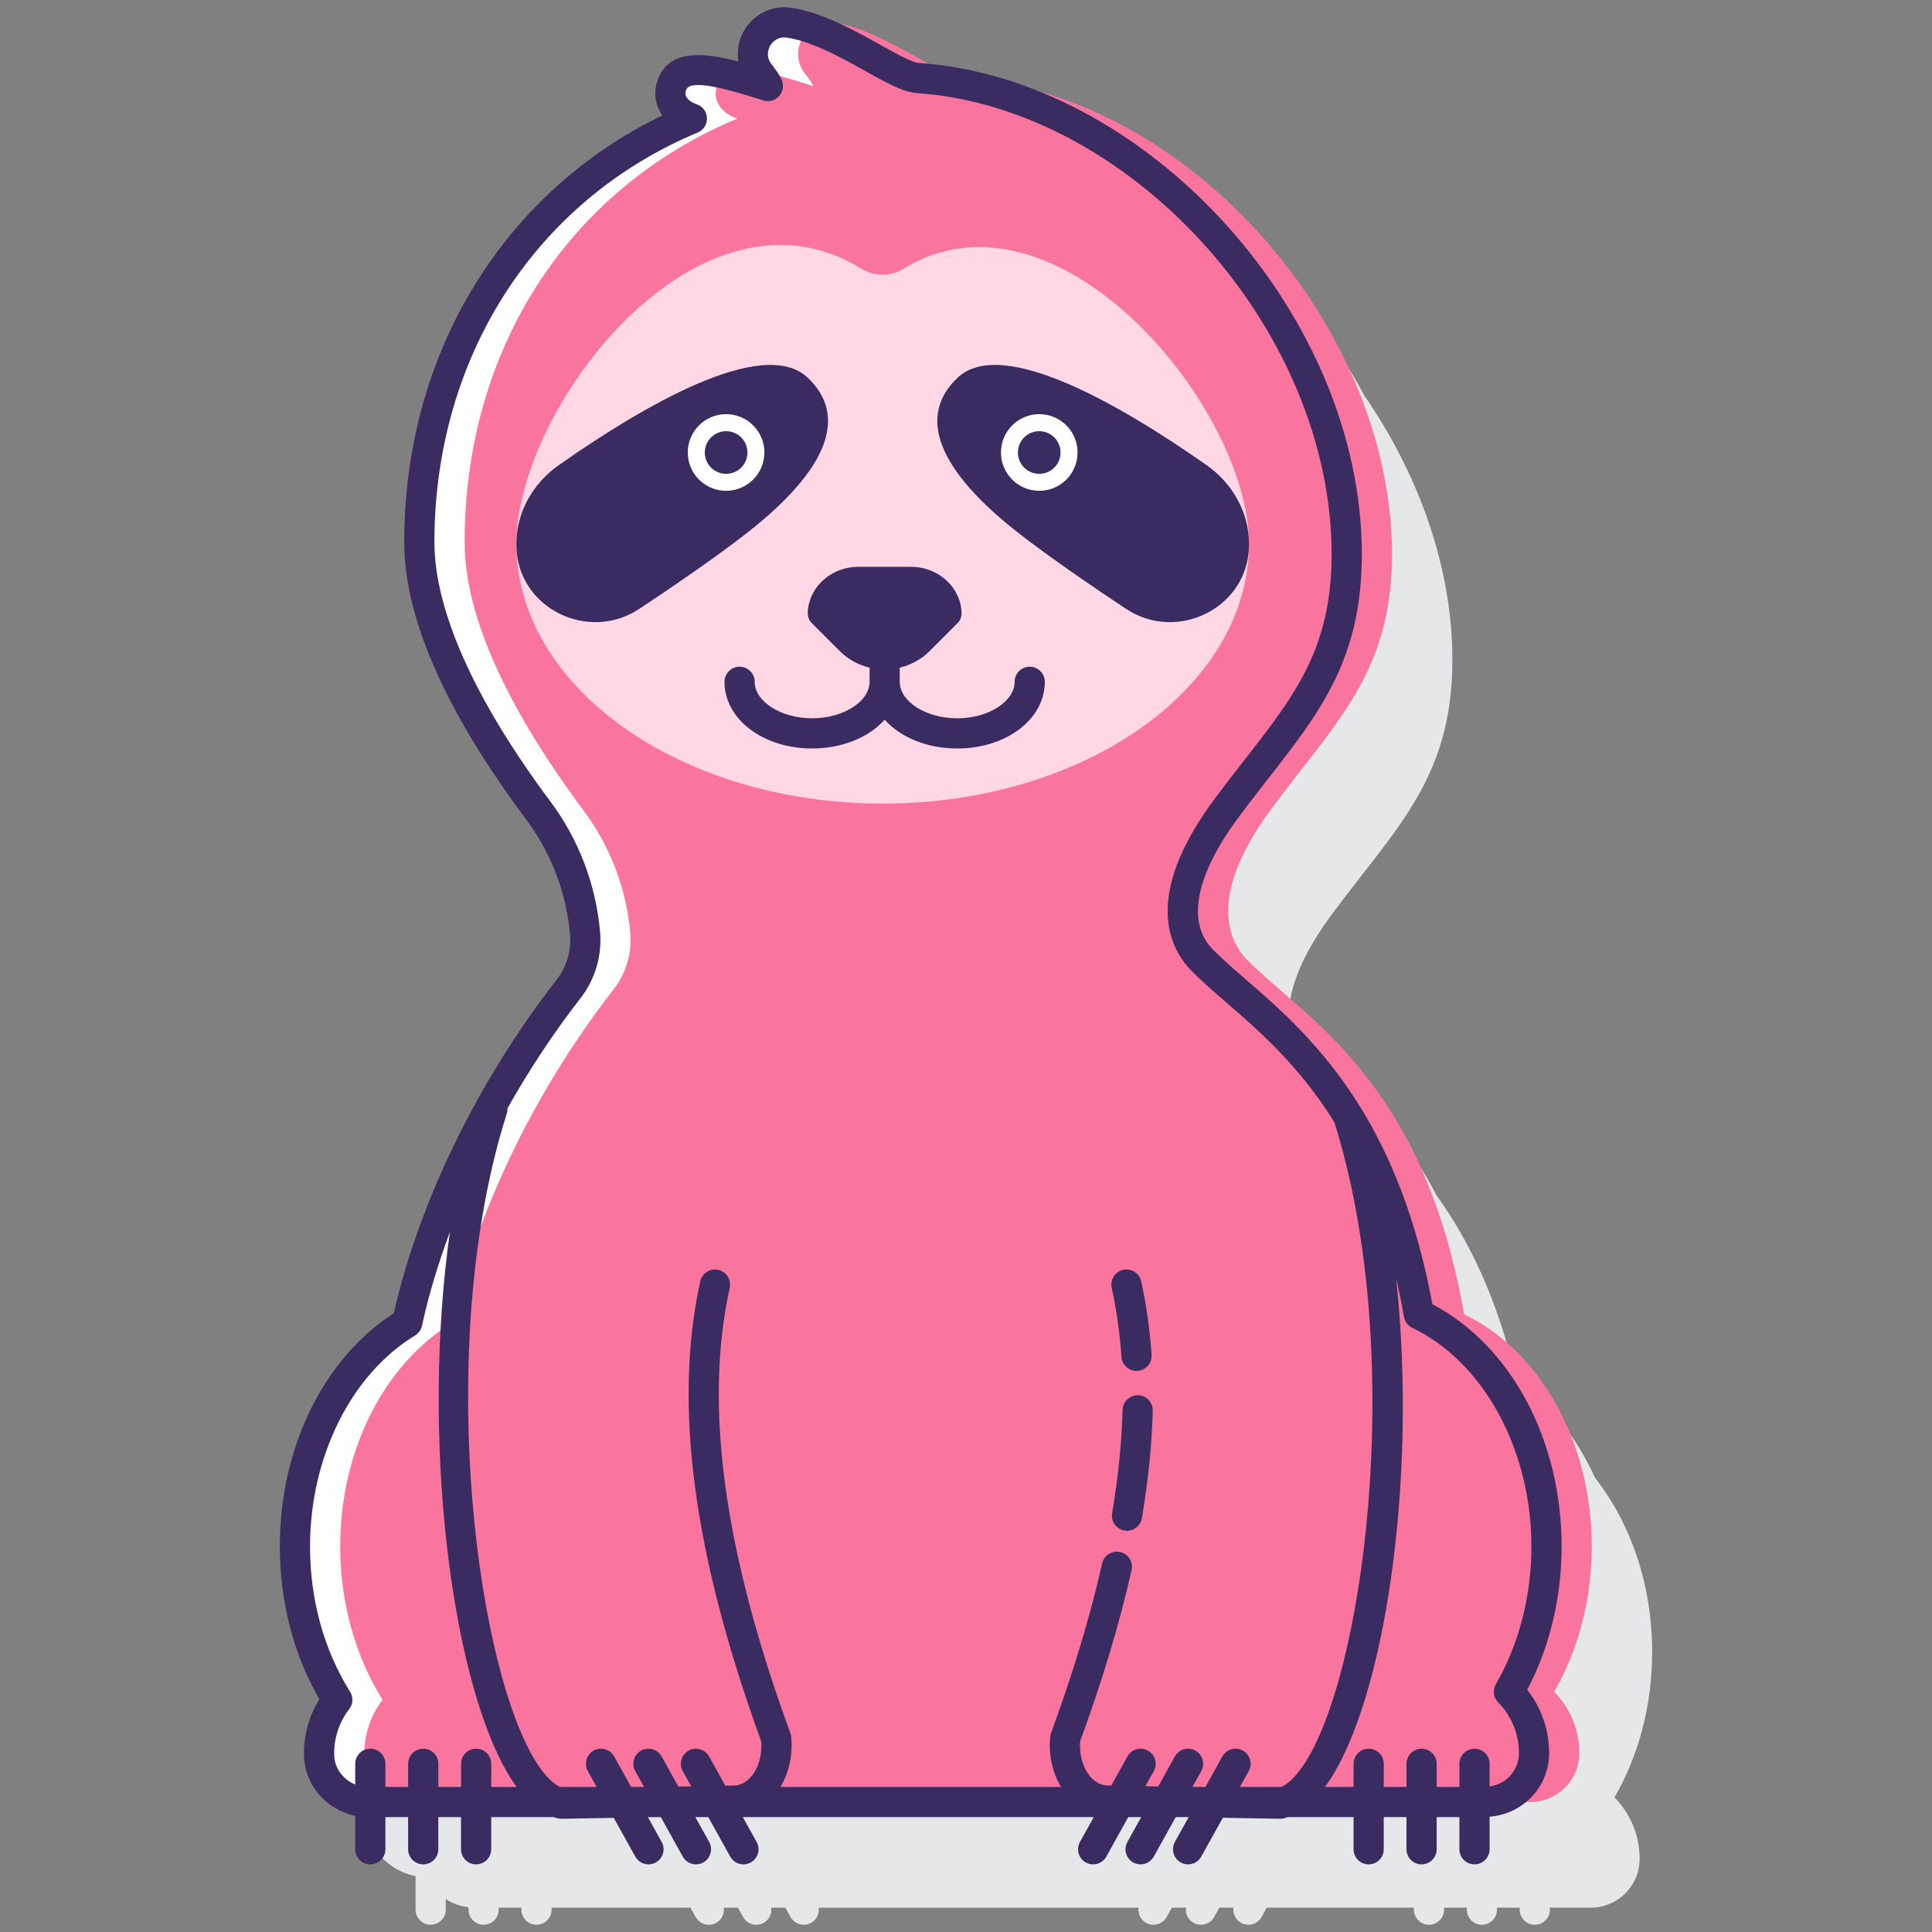 <svg id="Layer_1" enable-background="new 0 0 128 128" height="512" viewBox="0 0 128 128" width="512" xmlns="http://www.w3.org/2000/svg"><rect x="0" y="0" width="128" height="128" fill="#808080" stroke="none"/><path d="m109.46 109.455c0-4.506-1.449-8.576-3.786-11.545-1.213-2.686-3.003-4.943-5.218-6.529-1.26-5.434-3.192-9.282-5.283-12.184-.339-.645-.686-1.263-1.042-1.84-.026-.038-.043-.08-.073-.113-2.476-3.972-5.289-6.419-7.489-8.326-.403-.349-.794-.688-1.164-1.021-.162-1.619.366-3.987 2.829-7.313 4.377-5.911 8.213-9.213 7.981-17.572-.163-5.867-2.345-11.766-5.834-16.817-5.234-9.772-15.145-17.31-25.513-18.026-.45-.031-1.577-.659-2.571-1.214-1.693-.945-3.801-2.12-5.85-2.438-1.253-.193-2.483.386-3.131 1.481-.38.643-.51 1.375-.396 2.074-2.297-.604-4.557-.806-5.315 1.138-.269.689-.256 1.388.039 2.021.067.145.147.281.24.412-10.594 5.132-17.102 15.811-17.102 28.277 0 5.013 2.72 11.197 8.084 18.382 1.643 2.2 2.645 4.818 2.895 7.571.101 1.1-.215 2.181-.889 3.046-5.192 6.665-9.106 14.689-10.78 22.082-4.669 3.029-7.552 8.904-7.552 15.453 0 3.665.903 7.15 2.618 10.123-.706 1.135-1.055 2.428-1.015 3.777.057 1.941 1.512 3.566 3.39 3.947v2.218c0 .553.448 1 1 1s1-.447 1-1v-.708c.439.3.954.486 1.506.544v.165c0 .553.448 1 1 1s1-.447 1-1v-.132h1.506v.132c0 .553.448 1 1 1s1-.447 1-1v-.132h9.201l.343.618c.183.329.523.515.875.515.164 0 .331-.04.484-.126.37-.205.554-.611.501-1.006h.942l.343.618c.183.329.523.515.875.515.164 0 .331-.04.484-.126.37-.205.554-.611.501-1.006h.942l.343.618c.183.329.523.515.875.515.164 0 .331-.04.484-.126.37-.205.554-.611.501-1.006h21.195c-.053.396.131.801.501 1.006.154.086.32.126.484.126.352 0 .692-.186.875-.515l.343-.618h.942c-.053.396.131.801.501 1.006.154.086.32.126.484.126.352 0 .692-.186.875-.515l.343-.618h.942c-.053.396.131.801.501 1.006.154.086.32.126.484.126.352 0 .692-.186.875-.515l.343-.618h9.747v.132c0 .553.448 1 1 1s1-.447 1-1v-.132h1.506v.132c0 .553.448 1 1 1s1-.447 1-1v-.132h1.506v.132c0 .553.448 1 1 1s1-.447 1-1v-.132h2.7c1.784 0 3.242-1.444 3.245-3.228.002-1.588-.634-3.026-1.665-4.076 1.564-2.71 2.494-6.03 2.494-9.629z" fill="#e6e7e8"/><path d="m102.46 102.455c0-7.033-3.517-13.019-8.459-15.381-2.69-15.464-10.467-19.55-14.322-23.428l-.011-.011c-.729-.734-3.21-3.601 1.566-10.051 4.377-5.911 8.213-9.213 7.981-17.572-.411-14.804-13.643-29.826-28.417-30.845-1.559-.108-5.214-3.151-8.505-3.662-1.864-.289-3.127 1.852-1.977 3.347.245.318.463.602.558.848-2.652-.834-5.673-1.83-6.338-.127-.413 1.057.262 1.931 1.305 2.285-11.138 4.648-18.059 15.24-18.059 28.063 0 5.778 3.943 12.502 7.885 17.783 1.799 2.409 2.828 5.213 3.09 8.08.122 1.343-.268 2.687-1.096 3.751-4.808 6.173-8.97 14.154-10.682 22.092-4.397 2.66-7.439 8.291-7.439 14.829 0 3.838 1.055 7.361 2.808 10.161-.787 1.023-1.246 2.31-1.205 3.71.051 1.718 1.515 3.062 3.233 3.062h74.014c1.784 0 3.242-1.444 3.245-3.228.002-1.588-.634-3.026-1.665-4.076 1.56-2.711 2.49-6.031 2.49-9.63z" fill="#fff"/><path d="m105.46 102.455c0-7.033-3.517-13.019-8.459-15.381-2.69-15.464-10.467-19.55-14.322-23.428l-.011-.011c-.729-.734-3.21-3.601 1.566-10.051 4.377-5.911 8.213-9.213 7.981-17.572-.411-14.804-13.643-29.826-28.417-30.845-1.559-.108-5.214-3.151-8.505-3.662-1.864-.289-3.127 1.852-1.977 3.347.245.318.463.602.558.848-2.652-.834-5.673-1.83-6.338-.127-.413 1.057.262 1.931 1.305 2.285-11.138 4.648-18.059 15.24-18.059 28.063 0 5.778 3.943 12.502 7.885 17.783 1.799 2.409 2.828 5.213 3.09 8.08.122 1.343-.268 2.687-1.096 3.751-4.808 6.173-8.97 14.154-10.682 22.092-4.397 2.66-7.439 8.291-7.439 14.829 0 3.838 1.055 7.361 2.808 10.161-.787 1.023-1.246 2.31-1.205 3.71.051 1.718 1.515 3.062 3.233 3.062h74.014c1.784 0 3.242-1.444 3.245-3.228.002-1.588-.634-3.026-1.665-4.076 1.56-2.711 2.49-6.031 2.49-9.63z" fill="#fa759e"/><path d="m59.863 17.804c-.844.517-1.929.528-2.771.008-10.714-6.617-22.879 9.097-22.879 18.21 0 9.509 10.865 17.218 24.267 17.218s24.267-7.709 24.267-17.218c0-9.088-12.784-24.408-22.884-18.218z" fill="#ffd7e5"/><circle cx="48.105" cy="29.978" fill="#fff" r="2.54"/><circle cx="68.854" cy="29.978" fill="#fff" r="2.54"/><g fill="#3a2c60"><path d="m103.46 102.454c0-7.063-3.344-13.296-8.562-16.05-1.044-5.674-2.795-9.851-4.767-13.048-.026-.038-.044-.08-.074-.114-2.476-3.972-5.288-6.419-7.489-8.325-.801-.694-1.558-1.351-2.192-1.986-1.78-1.794-1.191-4.902 1.66-8.753.683-.923 1.354-1.781 1.997-2.605 3.568-4.573 6.386-8.186 6.181-15.589-.433-15.621-14.421-30.785-29.347-31.815-.45-.03-1.578-.659-2.572-1.215-1.693-.944-3.8-2.119-5.848-2.438-1.253-.193-2.483.386-3.131 1.481-.38.643-.51 1.375-.396 2.074-2.297-.604-4.557-.807-5.315 1.138-.269.689-.256 1.388.039 2.021.067.145.147.281.24.412-10.594 5.133-17.102 15.811-17.102 28.278 0 5.013 2.72 11.197 8.084 18.382 1.643 2.2 2.645 4.819 2.895 7.572.101 1.099-.215 2.18-.889 3.045-5.192 6.665-9.106 14.689-10.78 22.082-4.669 3.031-7.552 8.905-7.552 15.453 0 3.665.903 7.15 2.618 10.124-.706 1.134-1.055 2.426-1.015 3.776.057 1.941 1.512 3.566 3.39 3.947v2.218c0 .553.448 1 1 1s1-.447 1-1v-2.132h1.506v2.132c0 .553.448 1 1 1s1-.447 1-1v-2.132h1.506v2.132c0 .553.448 1 1 1s1-.447 1-1v-2.132h4.133c.096.031.192.066.289.088.072.017.145.024.219.024h.018l3.46-.062 1.426 2.567c.183.329.523.515.875.515.164 0 .331-.04.484-.126.483-.268.657-.877.389-1.359l-.909-1.637.53-.01h.323l1.453 2.617c.183.329.523.515.875.515.164 0 .331-.04.484-.126.483-.268.657-.877.389-1.359l-.914-1.646h.858l1.453 2.617c.183.329.523.515.875.515.164 0 .331-.04.484-.126.483-.268.657-.877.389-1.359l-.914-1.646h23.249l-.914 1.646c-.269.482-.094 1.092.389 1.359.154.086.32.126.484.126.352 0 .692-.186.875-.515l1.453-2.617h.858l-.914 1.646c-.269.482-.094 1.092.389 1.359.154.086.32.126.484.126.352 0 .692-.186.875-.515l1.453-2.617h.633l.223.004-.912 1.643c-.269.482-.094 1.092.389 1.359.154.086.32.126.484.126.352 0 .692-.186.875-.515l1.429-2.573 3.779.068h.018c.073 0 .147-.008.219-.024.097-.022.193-.057.289-.088h4.356v2.132c0 .553.448 1 1 1s1-.447 1-1v-2.132h1.506v2.132c0 .553.448 1 1 1s1-.447 1-1v-2.132h1.506v2.132c0 .553.448 1 1 1s1-.447 1-1v-2.162c2.196-.156 3.942-1.968 3.945-4.195.002-1.543-.508-3.013-1.451-4.21 1.492-2.839 2.277-6.107 2.277-9.498zm-65.01-36.306c.987-1.267 1.45-2.849 1.303-4.455-.285-3.121-1.42-6.091-3.285-8.588-5.028-6.734-7.687-12.677-7.687-17.185 0-12.251 6.684-22.649 17.444-27.14.384-.16.628-.541.614-.957s-.284-.779-.678-.913c-.343-.116-.607-.312-.706-.523-.039-.083-.079-.219.011-.45.085-.219.375-.305.785-.305 1.075 0 2.972.597 4.14.965l.183.058c.365.115.767.01 1.029-.271s.342-.687.203-1.044c-.148-.383-.416-.73-.699-1.098-.418-.544-.161-1.075-.072-1.226.088-.149.433-.625 1.104-.523 1.694.263 3.627 1.341 5.18 2.208 1.404.783 2.513 1.401 3.409 1.464 13.978.963 27.079 15.202 27.486 29.873.186 6.686-2.308 9.881-5.759 14.304-.653.837-1.333 1.709-2.027 2.646-4.736 6.396-2.955 9.857-1.459 11.362.674.679 1.458 1.358 2.289 2.078 2.201 1.908 4.843 4.211 7.147 7.923 4.613 14.641 2.208 35.229-1.685 42.014-.604 1.053-1.234 1.739-1.813 2.022h-2.757l.581-1.047c.269-.482.094-1.092-.389-1.359-.483-.27-1.091-.094-1.359.389l-1.12 2.018h-.858l.581-1.047c.269-.482.094-1.092-.389-1.359-.483-.27-1.091-.094-1.359.389l-1.102 1.985-.85-.015.555-.999c.269-.482.094-1.092-.389-1.359-.483-.27-1.092-.094-1.359.389l-1.072 1.929-.259-.005c-.533-.025-.908-.335-1.128-.59-.484-.559-.732-1.421-.674-2.327 1.497-4.106 2.613-7.822 3.41-11.358.122-.538-.217-1.073-.755-1.195-.541-.118-1.074.217-1.196.756-.787 3.487-1.894 7.164-3.384 11.238-.03.081-.048.164-.057.25-.115 1.22.153 2.383.716 3.319h-18.59c.563-.936.831-2.099.715-3.32-.008-.085-.027-.168-.057-.249-4.413-12.067-5.727-21.716-4.017-29.497.119-.54-.223-1.073-.762-1.191-.535-.115-1.073.223-1.191.762-1.789 8.137-.465 18.109 4.045 30.486.059.905-.189 1.769-.674 2.327-.221.255-.595.564-1.098.589l-.609.011-1.074-1.935c-.268-.482-.875-.658-1.359-.389-.483.268-.657.877-.389 1.359l.558 1.005-.85.015-1.105-1.991c-.268-.482-.876-.658-1.359-.389-.483.268-.657.877-.389 1.359l.581 1.047h-.858l-1.12-2.018c-.268-.482-.876-.658-1.359-.389-.483.268-.657.877-.389 1.359l.581 1.047h-2.433c-.568-.281-1.188-.959-1.785-2-3.965-6.912-6.434-27.866-1.719-42.65.033-.103.035-.207.034-.31 1.429-2.531 3.044-4.989 4.828-7.279zm-6.904 49.708c-.552 0-1 .447-1 1v1.532h-1.506v-1.532c0-.553-.448-1-1-1s-1 .447-1 1v1.532h-1.506v-1.532c0-.553-.448-1-1-1s-1 .447-1 1v1.37c-.792-.317-1.365-1.062-1.391-1.929-.033-1.117.312-2.179.998-3.07.255-.331.277-.786.055-1.14-1.737-2.775-2.655-6.106-2.655-9.632 0-5.932 2.73-11.416 6.956-13.973.235-.143.402-.376.46-.645.439-2.035 1.075-4.125 1.852-6.223-1.893 13.318-.013 29.183 3.765 35.768.212.37.43.699.653 1.005h-1.68v-1.532c-.001-.552-.449-.999-1.001-.999zm67.144 2.502v-1.502c0-.553-.448-1-1-1s-1 .447-1 1v1.532h-1.506v-1.532c0-.553-.448-1-1-1s-1 .447-1 1v1.532h-1.506v-1.532c0-.553-.448-1-1-1s-1 .447-1 1v1.532h-1.89c.228-.312.452-.649.668-1.027 3.508-6.115 5.402-19.999 4.043-32.658.187.813.362 1.653.517 2.542.056.319.262.592.554.731 4.719 2.256 7.89 8.074 7.89 14.479 0 3.296-.815 6.453-2.357 9.131-.224.389-.161.88.153 1.199.891.908 1.38 2.106 1.378 3.375-.001 1.126-.851 2.05-1.944 2.198z"/><path d="m53.534 40.328c-.056.425.009.715.232.938l1.874 1.874c.563.563 1.25.919 1.971 1.095v.936c0 1.311-1.743 2.418-3.805 2.418-2.063 0-3.806-1.107-3.806-2.418 0-.553-.448-1-1-1s-1 .447-1 1c0 2.478 2.55 4.418 5.806 4.418 2.021 0 3.769-.749 4.805-1.909 1.036 1.16 2.784 1.909 4.805 1.909 3.255 0 5.806-1.94 5.806-4.418 0-.553-.448-1-1-1s-1 .447-1 1c0 1.311-1.743 2.418-3.806 2.418s-3.805-1.107-3.805-2.418v-.936c.721-.177 1.408-.532 1.971-1.095l1.874-1.874c.224-.223.288-.513.232-.938-.212-1.614-1.673-2.773-3.301-2.773h-3.553c-1.627 0-3.089 1.159-3.3 2.773z"/><path d="m49.121 35.594c6.042-4.61 6.962-8.137 4.394-10.57-2.978-2.82-11.081 1.991-16.499 5.796-1.695 1.19-2.797 3.099-2.804 5.17v.033c0 .048 0 .095.001.143.047 4.094 4.731 6.433 8.145 4.172 2.367-1.567 4.789-3.238 6.763-4.744zm-1.016-8.156c1.403 0 2.539 1.137 2.539 2.54s-1.137 2.54-2.539 2.54-2.539-1.137-2.539-2.54 1.136-2.54 2.539-2.54z"/><path d="m48.108 31.393c.78 0 1.413-.632 1.413-1.413s-.632-1.413-1.413-1.413c-.78 0-1.413.632-1.413 1.413s.632 1.413 1.413 1.413z"/><path d="m67.838 35.594c1.974 1.506 4.396 3.177 6.763 4.744 3.414 2.26 8.098-.078 8.145-4.172.001-.047.001-.095.001-.143 0-.011 0-.022 0-.033-.007-2.071-1.109-3.98-2.804-5.17-5.418-3.804-13.521-8.616-16.499-5.796-2.568 2.432-1.648 5.959 4.394 10.57zm1.016-8.156c1.403 0 2.539 1.137 2.539 2.54s-1.137 2.54-2.539 2.54-2.539-1.137-2.539-2.54 1.137-2.54 2.539-2.54z"/><circle cx="68.851" cy="29.98" r="1.413"/><path d="m75.397 92.437c-.563.01-1.011.423-1.025.975-.054 2.152-.287 4.453-.691 6.839-.092.544.274 1.061.819 1.153.057.009.113.014.168.014.479 0 .902-.345.985-.833.42-2.479.662-4.876.719-7.122.013-.554-.423-1.012-.975-1.026z"/><path d="m75.297 90.828c.023 0 .046-.001.07-.002.551-.038.967-.516.929-1.067-.116-1.677-.348-3.314-.689-4.867-.119-.539-.656-.881-1.191-.762-.539.118-.88.651-.762 1.191.32 1.457.538 2.996.647 4.576.036.528.475.931.996.931z"/></g></svg>